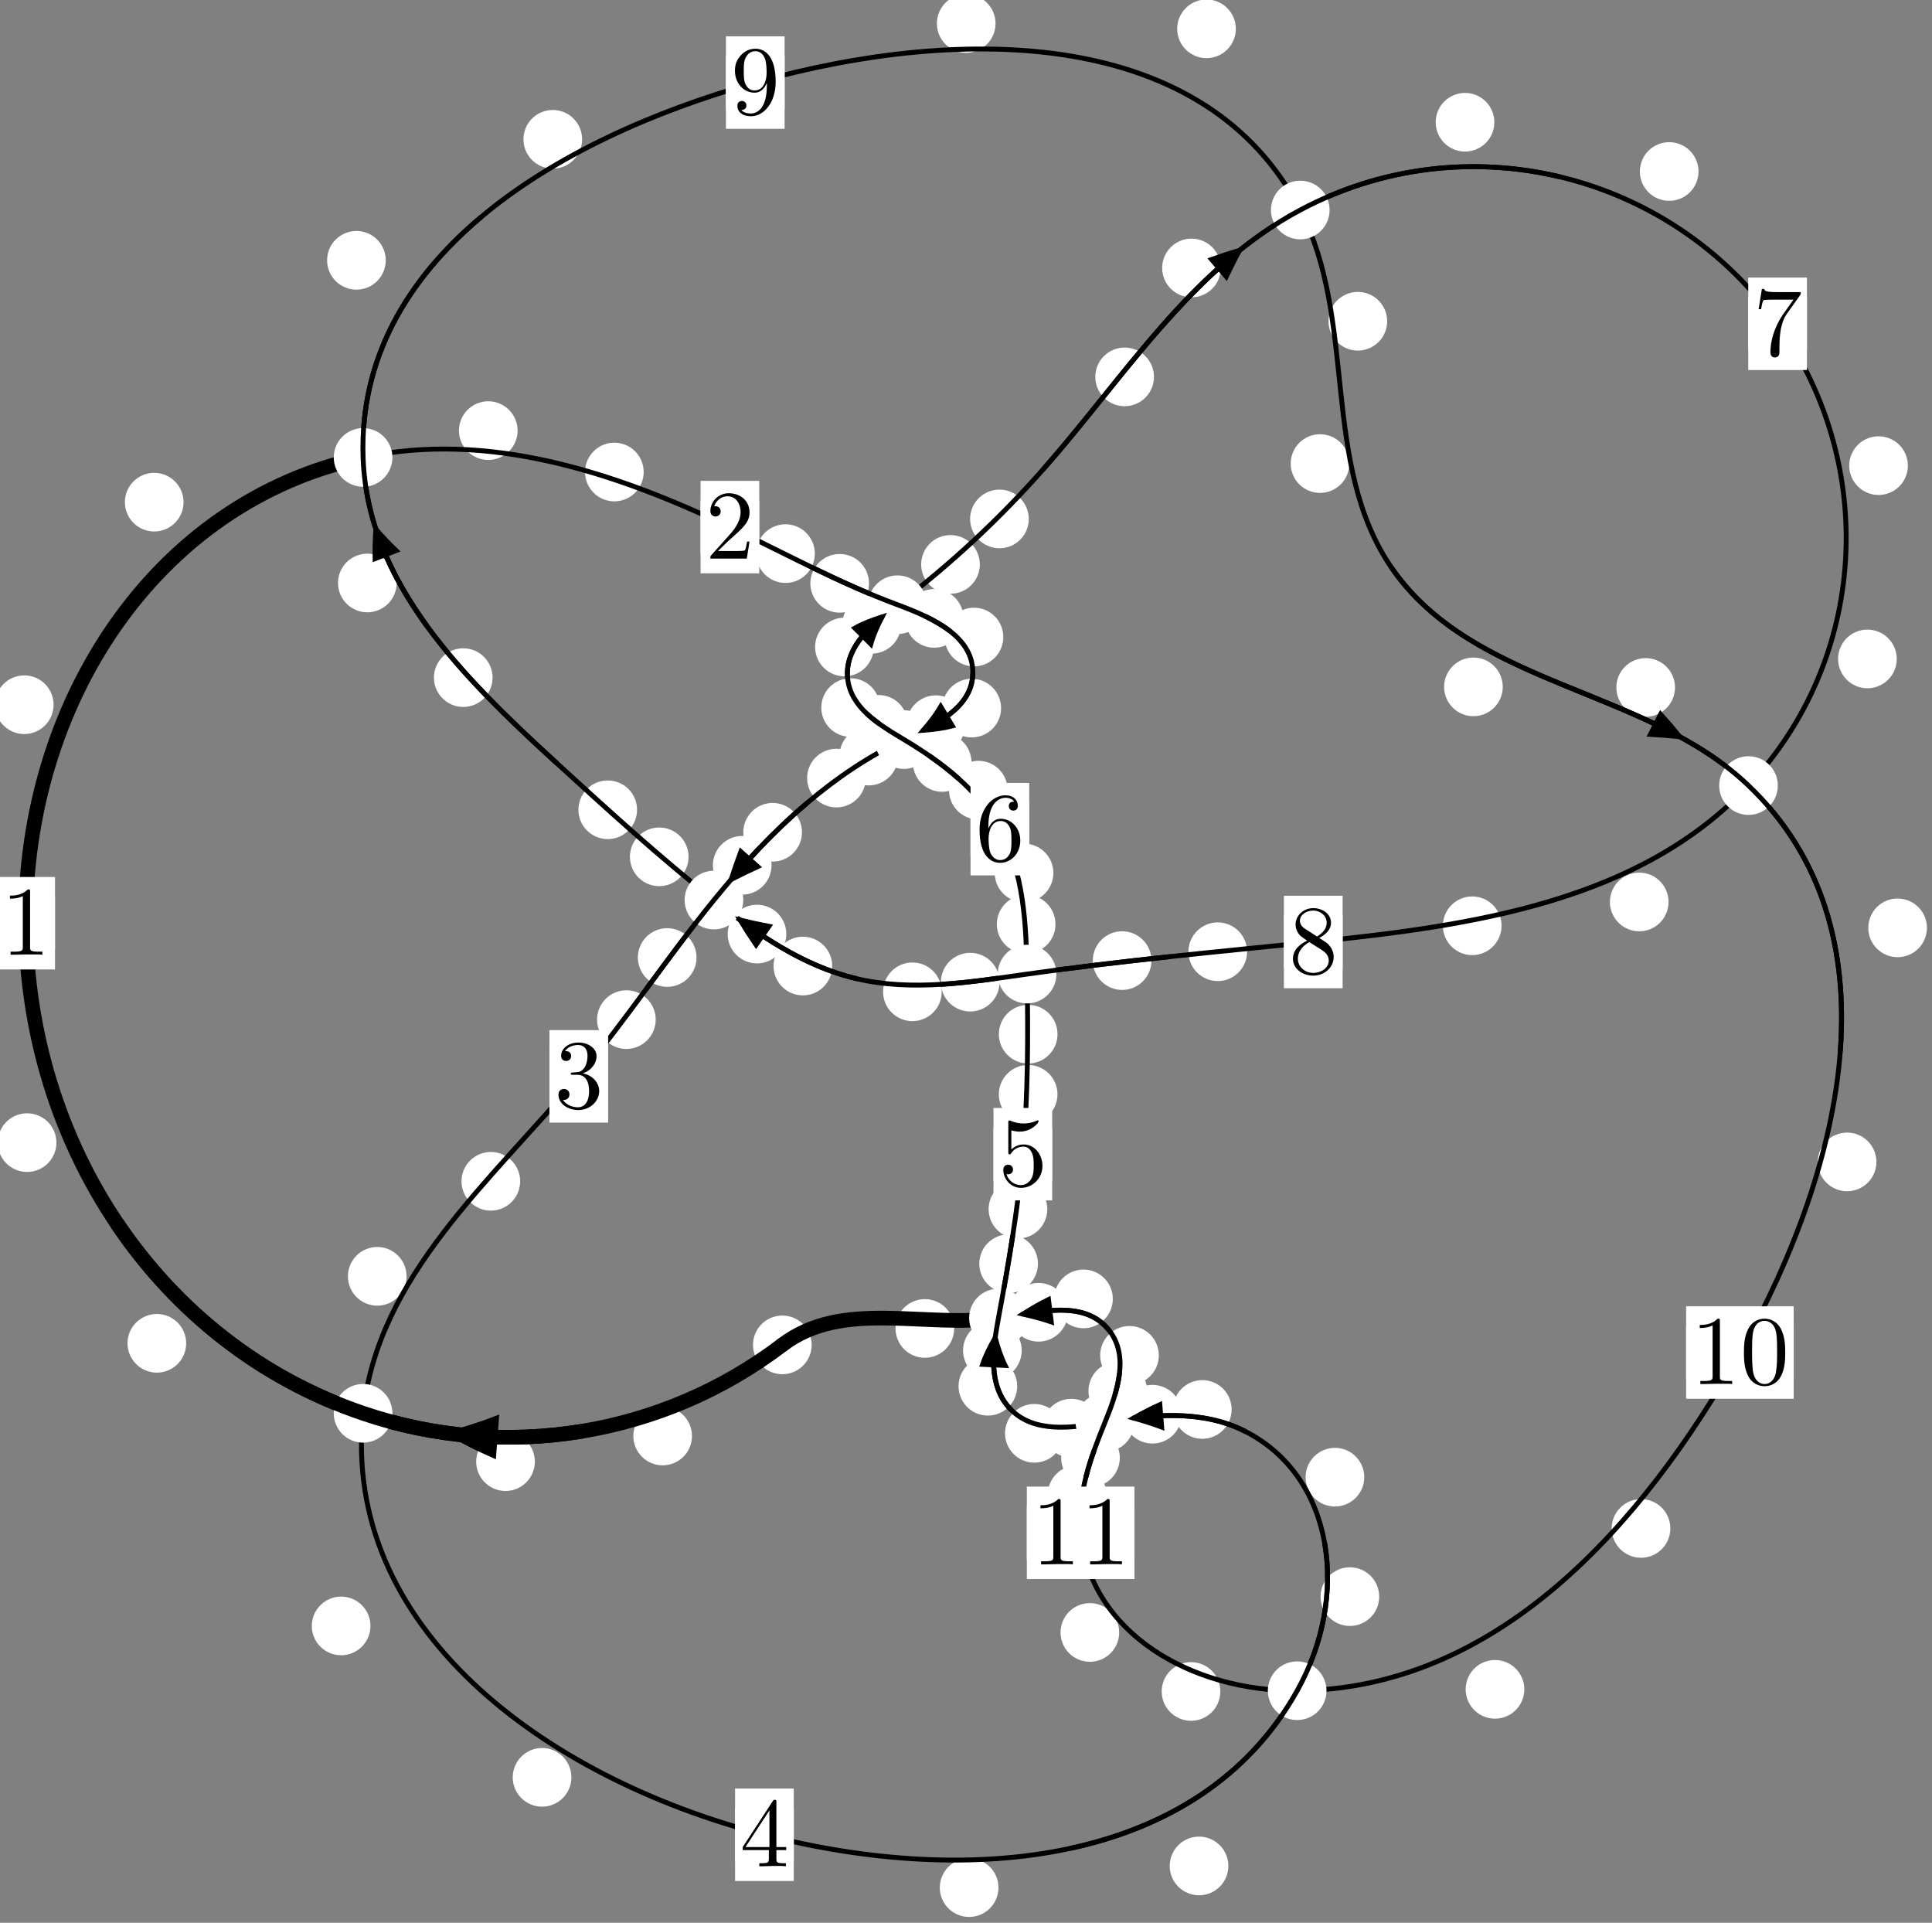 <?xml version="1.0"?>
<!-- Created by MetaPost 1.999 on 2021.07.05:2356 -->
<svg version="1.1" xmlns="http://www.w3.org/2000/svg" xmlns:xlink="http://www.w3.org/1999/xlink" width="196.878" height="195.911" viewBox="0 0 196.878 195.911">
<rect x="0" y="0" width="196.878" height="195.911" fill="#808080" stroke="none"/>
<!-- Original BoundingBox: -37.517044 -51.316666 159.361176 144.594513 -->
  <defs>
    <g transform="scale(0.01,0.01)" id="GLYPHcmr10_48">
      <path style="fill-rule: evenodd;" d="M460 -320C460 -400,455 -480,420 -554C374 -650,292 -666,250 -666C190 -666,117 -640,76 -547C44 -478,39 -400,39 -320C39 -245,43 -155,84 -79C127 2,200 22,249 22C303 22,379 1,423 -94C455 -163,460 -241,460 -320M249 -0C210 -0,151 -25,133 -121C122 -181,122 -273,122 -332C122 -396,122 -462,130 -516C149 -635,224 -644,249 -644C282 -644,348 -626,367 -527C377 -471,377 -395,377 -332C377 -257,377 -189,366 -125C351 -30,294 -0,249 -0"></path>
    </g>
    <g transform="scale(0.01,0.01)" id="GLYPHcmr10_49">
      <path style="fill-rule: evenodd;" d="M294 -640C294 -664,294 -666,271 -666C209 -602,121 -602,89 -602L89 -571C109 -571,168 -571,220 -597L220 -79C220 -43,217 -31,127 -31L95 -31L95 -0L257 -0L130 -3L217 -3L257 -3L297 -3L384 -3L419 -0L419 -31L387 -31C297 -31,294 -42,294 -79"></path>
    </g>
    <g transform="scale(0.01,0.01)" id="GLYPHcmr10_50">
      <path style="fill-rule: evenodd;" d="M127 -77L233 -180C389 -318,449 -372,449 -472C449 -586,359 -666,237 -666C124 -666,50 -574,50 -485C50 -429,100 -429,103 -429C120 -429,155 -441,155 -482C155 -508,137 -534,102 -534C94 -534,92 -534,89 -533C112 -598,166 -635,224 -635C315 -635,358 -554,358 -472C358 -392,308 -313,253 -251L61 -37C50 -26,50 -24,50 -0L421 -0L449 -174L424 -174C419 -144,412 -100,402 -85C395 -77,329 -77,307 -77"></path>
    </g>
    <g transform="scale(0.01,0.01)" id="GLYPHcmr10_51">
      <path style="fill-rule: evenodd;" d="M290 -352C372 -379,430 -449,430 -528C430 -610,342 -666,246 -666C145 -666,69 -606,69 -530C69 -497,91 -478,120 -478C151 -478,171 -500,171 -529C171 -579,124 -579,109 -579C140 -628,206 -641,242 -641C283 -641,338 -619,338 -529C338 -517,336 -459,310 -415C280 -367,246 -364,221 -363C213 -362,189 -360,182 -360C174 -359,167 -358,167 -348C167 -337,174 -337,191 -337L235 -337C317 -337,354 -269,354 -171C354 -35,285 -6,241 -6C198 -6,123 -23,88 -82C123 -77,154 -99,154 -137C154 -173,127 -193,98 -193C74 -193,42 -179,42 -135C42 -44,135 22,244 22C366 22,457 -69,457 -171C457 -253,394 -331,290 -352"></path>
    </g>
    <g transform="scale(0.01,0.01)" id="GLYPHcmr10_52">
      <path style="fill-rule: evenodd;" d="M294 -165L294 -78C294 -42,292 -31,218 -31L197 -31L197 -0L332 -0L238 -3L290 -3L332 -3L374 -3L427 -3L468 -0L468 -31L447 -31C373 -31,371 -42,371 -78L371 -165L471 -165L471 -196L371 -196L371 -651C371 -671,371 -677,355 -677C346 -677,343 -677,335 -665L28 -196L28 -165M300 -196L56 -196L300 -569"></path>
    </g>
    <g transform="scale(0.01,0.01)" id="GLYPHcmr10_53">
      <path style="fill-rule: evenodd;" d="M449 -201C449 -320,367 -420,259 -420C211 -420,168 -404,132 -369L132 -564C152 -558,185 -551,217 -551C340 -551,410 -642,410 -655C410 -661,407 -666,400 -666C399 -666,397 -666,392 -663C372 -654,323 -634,256 -634C216 -634,170 -641,123 -662C115 -665,113 -665,111 -665C101 -665,101 -657,101 -641L101 -345C101 -327,101 -319,115 -319C122 -319,124 -322,128 -328C139 -344,176 -398,257 -398C309 -398,334 -352,342 -334C358 -297,360 -258,360 -208C360 -173,360 -113,336 -71C312 -32,275 -6,229 -6C156 -6,99 -59,82 -118C85 -117,88 -116,99 -116C132 -116,149 -141,149 -165C149 -189,132 -214,99 -214C85 -214,50 -207,50 -161C50 -75,119 22,231 22C347 22,449 -74,449 -201"></path>
    </g>
    <g transform="scale(0.01,0.01)" id="GLYPHcmr10_54">
      <path style="fill-rule: evenodd;" d="M132 -328L132 -352C132 -605,256 -641,307 -641C331 -641,373 -635,395 -601C380 -601,340 -601,340 -556C340 -525,364 -510,386 -510C402 -510,432 -519,432 -558C432 -618,388 -666,305 -666C177 -666,42 -537,42 -316C42 -49,158 22,251 22C362 22,457 -72,457 -204C457 -331,368 -427,257 -427C189 -427,152 -376,132 -328M251 -6C188 -6,158 -66,152 -81C134 -128,134 -208,134 -226C134 -304,166 -404,256 -404C272 -404,318 -404,349 -342C367 -305,367 -254,367 -205C367 -157,367 -107,350 -71C320 -11,274 -6,251 -6"></path>
    </g>
    <g transform="scale(0.01,0.01)" id="GLYPHcmr10_55">
      <path style="fill-rule: evenodd;" d="M476 -609C485 -621,485 -623,485 -644L242 -644C120 -644,118 -657,114 -676L89 -676L56 -470L81 -470C84 -486,93 -549,106 -561C113 -567,191 -567,204 -567L411 -567C400 -551,321 -442,299 -409C209 -274,176 -135,176 -33C176 -23,176 22,222 22C268 22,268 -23,268 -33L268 -84C268 -139,271 -194,279 -248C283 -271,297 -357,341 -419"></path>
    </g>
    <g transform="scale(0.01,0.01)" id="GLYPHcmr10_56">
      <path style="fill-rule: evenodd;" d="M163 -457C117 -487,113 -521,113 -538C113 -599,178 -641,249 -641C322 -641,386 -589,386 -517C386 -460,347 -412,287 -377M309 -362C381 -399,430 -451,430 -517C430 -609,341 -666,250 -666C150 -666,69 -592,69 -499C69 -481,71 -436,113 -389C124 -377,161 -352,186 -335C128 -306,42 -250,42 -151C42 -45,144 22,249 22C362 22,457 -61,457 -168C457 -204,446 -249,408 -291C389 -312,373 -322,309 -362M209 -320L332 -242C360 -223,407 -193,407 -132C407 -58,332 -6,250 -6C164 -6,92 -68,92 -151C92 -209,124 -273,209 -320"></path>
    </g>
    <g transform="scale(0.01,0.01)" id="GLYPHcmr10_57">
      <path style="fill-rule: evenodd;" d="M367 -318L367 -286C367 -52,263 -6,205 -6C188 -6,134 -8,107 -42C151 -42,159 -71,159 -88C159 -119,135 -134,113 -134C97 -134,67 -125,67 -86C67 -19,121 22,206 22C335 22,457 -114,457 -329C457 -598,342 -666,253 -666C198 -666,149 -648,106 -603C65 -558,42 -516,42 -441C42 -316,130 -218,242 -218C303 -218,344 -260,367 -318M243 -241C227 -241,181 -241,150 -304C132 -341,132 -391,132 -440C132 -494,132 -541,153 -578C180 -628,218 -641,253 -641C299 -641,332 -607,349 -562C361 -530,365 -467,365 -421C365 -338,331 -241,243 -241"></path>
    </g>
  </defs>
  <path d="M70.516 146.312C70.516 145.52,70.201 144.76,69.641 144.199C69.08 143.639,68.32 143.324,67.527 143.324C66.735 143.324,65.974 143.639,65.414 144.199C64.853 144.76,64.539 145.52,64.539 146.312C64.539 147.105,64.853 147.865,65.414 148.426C65.974 148.986,66.735 149.301,67.527 149.301C68.32 149.301,69.08 148.986,69.641 148.426C70.201 147.865,70.516 147.105,70.516 146.312Z" style="fill: rgb(100%,100%,100%);stroke: none;"></path>
  <path d="M82.712 137.029C82.712 136.236,82.397 135.476,81.837 134.916C81.276 134.355,80.516 134.04,79.723 134.04C78.931 134.04,78.17 134.355,77.61 134.916C77.049 135.476,76.734 136.236,76.734 137.029C76.734 137.822,77.049 138.582,77.61 139.142C78.17 139.703,78.931 140.018,79.723 140.018C80.516 140.018,81.276 139.703,81.837 139.142C82.397 138.582,82.712 137.822,82.712 137.029Z" style="fill: rgb(100%,100%,100%);stroke: none;"></path>
  <path d="M18.972 136.869C18.972 136.076,18.657 135.316,18.097 134.755C17.536 134.195,16.776 133.88,15.984 133.88C15.191 133.88,14.431 134.195,13.87 134.755C13.31 135.316,12.995 136.076,12.995 136.869C12.995 137.661,13.31 138.421,13.87 138.982C14.431 139.542,15.191 139.857,15.984 139.857C16.776 139.857,17.536 139.542,18.097 138.982C18.657 138.421,18.972 137.661,18.972 136.869Z" style="fill: rgb(100%,100%,100%);stroke: none;"></path>
  <path d="M54.503 148.925C54.503 148.132,54.188 147.372,53.628 146.812C53.067 146.251,52.307 145.936,51.514 145.936C50.722 145.936,49.961 146.251,49.401 146.812C48.84 147.372,48.525 148.132,48.525 148.925C48.525 149.718,48.84 150.478,49.401 151.038C49.961 151.599,50.722 151.914,51.514 151.914C52.307 151.914,53.067 151.599,53.628 151.038C54.188 150.478,54.503 149.718,54.503 148.925Z" style="fill: rgb(100%,100%,100%);stroke: none;"></path>
  <path d="M5.46 71.804C5.46 71.011,5.145 70.251,4.585 69.69C4.025 69.13,3.264 68.815,2.472 68.815C1.679 68.815,0.919 69.13,0.358 69.69C-0.202 70.251,-0.517 71.011,-0.517 71.804C-0.517 72.596,-0.202 73.357,0.358 73.917C0.919 74.477,1.679 74.792,2.472 74.792C3.264 74.792,4.025 74.477,4.585 73.917C5.145 73.357,5.46 72.596,5.46 71.804Z" style="fill: rgb(100%,100%,100%);stroke: none;"></path>
  <path d="M5.749 116.422C5.749 115.63,5.434 114.869,4.874 114.309C4.313 113.748,3.553 113.434,2.76 113.434C1.968 113.434,1.208 113.748,0.647 114.309C0.087 114.869,-0.228 115.63,-0.228 116.422C-0.228 117.215,0.087 117.975,0.647 118.536C1.208 119.096,1.968 119.411,2.76 119.411C3.553 119.411,4.313 119.096,4.874 118.536C5.434 117.975,5.749 117.215,5.749 116.422Z" style="fill: rgb(100%,100%,100%);stroke: none;"></path>
  <path d="M52.745 43.874C52.745 43.081,52.43 42.321,51.87 41.761C51.309 41.2,50.549 40.885,49.757 40.885C48.964 40.885,48.204 41.2,47.643 41.761C47.083 42.321,46.768 43.081,46.768 43.874C46.768 44.667,47.083 45.427,47.643 45.987C48.204 46.548,48.964 46.863,49.757 46.863C50.549 46.863,51.309 46.548,51.87 45.987C52.43 45.427,52.745 44.667,52.745 43.874Z" style="fill: rgb(100%,100%,100%);stroke: none;"></path>
  <path d="M18.704 51.165C18.704 50.372,18.389 49.612,17.828 49.052C17.268 48.491,16.508 48.176,15.715 48.176C14.922 48.176,14.162 48.491,13.602 49.052C13.041 49.612,12.726 50.372,12.726 51.165C12.726 51.958,13.041 52.718,13.602 53.278C14.162 53.839,14.922 54.154,15.715 54.154C16.508 54.154,17.268 53.839,17.828 53.278C18.389 52.718,18.704 51.958,18.704 51.165Z" style="fill: rgb(100%,100%,100%);stroke: none;"></path>
  <path d="M83.034 56.407C83.034 55.614,82.719 54.854,82.159 54.293C81.598 53.733,80.838 53.418,80.045 53.418C79.253 53.418,78.493 53.733,77.932 54.293C77.372 54.854,77.057 55.614,77.057 56.407C77.057 57.199,77.372 57.959,77.932 58.52C78.493 59.08,79.253 59.395,80.045 59.395C80.838 59.395,81.598 59.08,82.159 58.52C82.719 57.959,83.034 57.199,83.034 56.407Z" style="fill: rgb(100%,100%,100%);stroke: none;"></path>
  <path d="M65.593 48.093C65.593 47.3,65.278 46.54,64.717 45.98C64.157 45.419,63.397 45.104,62.604 45.104C61.811 45.104,61.051 45.419,60.491 45.98C59.93 46.54,59.615 47.3,59.615 48.093C59.615 48.886,59.93 49.646,60.491 50.206C61.051 50.767,61.811 51.082,62.604 51.082C63.397 51.082,64.157 50.767,64.717 50.206C65.278 49.646,65.593 48.886,65.593 48.093Z" style="fill: rgb(100%,100%,100%);stroke: none;"></path>
  <path d="M98.19 63.006C98.19 62.213,97.875 61.453,97.314 60.892C96.754 60.332,95.994 60.017,95.201 60.017C94.408 60.017,93.648 60.332,93.088 60.892C92.527 61.453,92.212 62.213,92.212 63.006C92.212 63.798,92.527 64.558,93.088 65.119C93.648 65.679,94.408 65.994,95.201 65.994C95.994 65.994,96.754 65.679,97.314 65.119C97.875 64.558,98.19 63.798,98.19 63.006Z" style="fill: rgb(100%,100%,100%);stroke: none;"></path>
  <path d="M88.555 59.435C88.555 58.642,88.24 57.882,87.679 57.321C87.119 56.761,86.359 56.446,85.566 56.446C84.773 56.446,84.013 56.761,83.453 57.321C82.892 57.882,82.577 58.642,82.577 59.435C82.577 60.227,82.892 60.988,83.453 61.548C84.013 62.108,84.773 62.423,85.566 62.423C86.359 62.423,87.119 62.108,87.679 61.548C88.24 60.988,88.555 60.227,88.555 59.435Z" style="fill: rgb(100%,100%,100%);stroke: none;"></path>
  <path d="M102.012 72.147C102.012 71.354,101.697 70.594,101.136 70.034C100.576 69.473,99.816 69.158,99.023 69.158C98.23 69.158,97.47 69.473,96.91 70.034C96.349 70.594,96.034 71.354,96.034 72.147C96.034 72.94,96.349 73.7,96.91 74.26C97.47 74.821,98.23 75.136,99.023 75.136C99.816 75.136,100.576 74.821,101.136 74.26C101.697 73.7,102.012 72.94,102.012 72.147Z" style="fill: rgb(100%,100%,100%);stroke: none;"></path>
  <path d="M102.24 64.908C102.24 64.115,101.925 63.355,101.365 62.795C100.804 62.234,100.044 61.919,99.252 61.919C98.459 61.919,97.699 62.234,97.138 62.795C96.578 63.355,96.263 64.115,96.263 64.908C96.263 65.701,96.578 66.461,97.138 67.021C97.699 67.582,98.459 67.897,99.252 67.897C100.044 67.897,100.804 67.582,101.365 67.021C101.925 66.461,102.24 65.701,102.24 64.908Z" style="fill: rgb(100%,100%,100%);stroke: none;"></path>
  <path d="M91.517 77.035C91.517 76.242,91.202 75.482,90.641 74.922C90.081 74.361,89.321 74.046,88.528 74.046C87.735 74.046,86.975 74.361,86.415 74.922C85.854 75.482,85.539 76.242,85.539 77.035C85.539 77.828,85.854 78.588,86.415 79.148C86.975 79.709,87.735 80.024,88.528 80.024C89.321 80.024,90.081 79.709,90.641 79.148C91.202 78.588,91.517 77.828,91.517 77.035Z" style="fill: rgb(100%,100%,100%);stroke: none;"></path>
  <path d="M98.354 73.838C98.354 73.045,98.039 72.285,97.479 71.725C96.918 71.164,96.158 70.849,95.365 70.849C94.573 70.849,93.812 71.164,93.252 71.725C92.691 72.285,92.376 73.045,92.376 73.838C92.376 74.631,92.691 75.391,93.252 75.951C93.812 76.512,94.573 76.827,95.365 76.827C96.158 76.827,96.918 76.512,97.479 75.951C98.039 75.391,98.354 74.631,98.354 73.838Z" style="fill: rgb(100%,100%,100%);stroke: none;"></path>
  <path d="M81.724 84.799C81.724 84.007,81.409 83.247,80.848 82.686C80.288 82.126,79.528 81.811,78.735 81.811C77.942 81.811,77.182 82.126,76.622 82.686C76.061 83.247,75.746 84.007,75.746 84.799C75.746 85.592,76.061 86.352,76.622 86.913C77.182 87.473,77.942 87.788,78.735 87.788C79.528 87.788,80.288 87.473,80.848 86.913C81.409 86.352,81.724 85.592,81.724 84.799Z" style="fill: rgb(100%,100%,100%);stroke: none;"></path>
  <path d="M88.225 79.278C88.225 78.485,87.91 77.725,87.35 77.164C86.789 76.604,86.029 76.289,85.236 76.289C84.444 76.289,83.684 76.604,83.123 77.164C82.563 77.725,82.248 78.485,82.248 79.278C82.248 80.07,82.563 80.83,83.123 81.391C83.684 81.951,84.444 82.266,85.236 82.266C86.029 82.266,86.789 81.951,87.35 81.391C87.91 80.83,88.225 80.07,88.225 79.278Z" style="fill: rgb(100%,100%,100%);stroke: none;"></path>
  <path d="M70.978 97.56C70.978 96.767,70.663 96.007,70.102 95.446C69.542 94.886,68.782 94.571,67.989 94.571C67.196 94.571,66.436 94.886,65.876 95.446C65.315 96.007,65 96.767,65 97.56C65 98.352,65.315 99.113,65.876 99.673C66.436 100.234,67.196 100.549,67.989 100.549C68.782 100.549,69.542 100.234,70.102 99.673C70.663 99.113,70.978 98.352,70.978 97.56Z" style="fill: rgb(100%,100%,100%);stroke: none;"></path>
  <path d="M78.623 88.164C78.623 87.371,78.308 86.611,77.747 86.051C77.187 85.49,76.427 85.175,75.634 85.175C74.841 85.175,74.081 85.49,73.521 86.051C72.96 86.611,72.645 87.371,72.645 88.164C72.645 88.957,72.96 89.717,73.521 90.277C74.081 90.838,74.841 91.153,75.634 91.153C76.427 91.153,77.187 90.838,77.747 90.277C78.308 89.717,78.623 88.957,78.623 88.164Z" style="fill: rgb(100%,100%,100%);stroke: none;"></path>
  <path d="M53.007 120.36C53.007 119.568,52.692 118.808,52.131 118.247C51.571 117.687,50.811 117.372,50.018 117.372C49.225 117.372,48.465 117.687,47.905 118.247C47.344 118.808,47.029 119.568,47.029 120.36C47.029 121.153,47.344 121.913,47.905 122.474C48.465 123.034,49.225 123.349,50.018 123.349C50.811 123.349,51.571 123.034,52.131 122.474C52.692 121.913,53.007 121.153,53.007 120.36Z" style="fill: rgb(100%,100%,100%);stroke: none;"></path>
  <path d="M66.82 103.887C66.82 103.095,66.505 102.334,65.945 101.774C65.384 101.213,64.624 100.898,63.831 100.898C63.039 100.898,62.279 101.213,61.718 101.774C61.158 102.334,60.843 103.095,60.843 103.887C60.843 104.68,61.158 105.44,61.718 106.001C62.279 106.561,63.039 106.876,63.831 106.876C64.624 106.876,65.384 106.561,65.945 106.001C66.505 105.44,66.82 104.68,66.82 103.887Z" style="fill: rgb(100%,100%,100%);stroke: none;"></path>
  <path d="M37.75 165.665C37.75 164.872,37.435 164.112,36.875 163.552C36.314 162.991,35.554 162.676,34.761 162.676C33.969 162.676,33.208 162.991,32.648 163.552C32.087 164.112,31.773 164.872,31.773 165.665C31.773 166.458,32.087 167.218,32.648 167.778C33.208 168.339,33.969 168.654,34.761 168.654C35.554 168.654,36.314 168.339,36.875 167.778C37.435 167.218,37.75 166.458,37.75 165.665Z" style="fill: rgb(100%,100%,100%);stroke: none;"></path>
  <path d="M41.431 130.043C41.431 129.25,41.116 128.49,40.556 127.93C39.995 127.369,39.235 127.054,38.442 127.054C37.65 127.054,36.889 127.369,36.329 127.93C35.768 128.49,35.453 129.25,35.453 130.043C35.453 130.836,35.768 131.596,36.329 132.156C36.889 132.717,37.65 133.032,38.442 133.032C39.235 133.032,39.995 132.717,40.556 132.156C41.116 131.596,41.431 130.836,41.431 130.043Z" style="fill: rgb(100%,100%,100%);stroke: none;"></path>
  <path d="M101.746 192.328C101.746 191.535,101.431 190.775,100.871 190.215C100.31 189.654,99.55 189.339,98.758 189.339C97.965 189.339,97.205 189.654,96.644 190.215C96.084 190.775,95.769 191.535,95.769 192.328C95.769 193.121,96.084 193.881,96.644 194.441C97.205 195.002,97.965 195.317,98.758 195.317C99.55 195.317,100.31 195.002,100.871 194.441C101.431 193.881,101.746 193.121,101.746 192.328Z" style="fill: rgb(100%,100%,100%);stroke: none;"></path>
  <path d="M58.227 181.091C58.227 180.298,57.912 179.538,57.352 178.978C56.791 178.417,56.031 178.102,55.238 178.102C54.445 178.102,53.685 178.417,53.125 178.978C52.564 179.538,52.249 180.298,52.249 181.091C52.249 181.884,52.564 182.644,53.125 183.204C53.685 183.765,54.445 184.08,55.238 184.08C56.031 184.08,56.791 183.765,57.352 183.204C57.912 182.644,58.227 181.884,58.227 181.091Z" style="fill: rgb(100%,100%,100%);stroke: none;"></path>
  <path d="M140.546 162.678C140.546 161.885,140.231 161.125,139.671 160.565C139.11 160.004,138.35 159.689,137.558 159.689C136.765 159.689,136.005 160.004,135.444 160.565C134.884 161.125,134.569 161.885,134.569 162.678C134.569 163.471,134.884 164.231,135.444 164.791C136.005 165.352,136.765 165.667,137.558 165.667C138.35 165.667,139.11 165.352,139.671 164.791C140.231 164.231,140.546 163.471,140.546 162.678Z" style="fill: rgb(100%,100%,100%);stroke: none;"></path>
  <path d="M125.174 190.12C125.174 189.327,124.859 188.567,124.299 188.007C123.738 187.446,122.978 187.131,122.185 187.131C121.393 187.131,120.632 187.446,120.072 188.007C119.511 188.567,119.197 189.327,119.197 190.12C119.197 190.913,119.511 191.673,120.072 192.233C120.632 192.794,121.393 193.109,122.185 193.109C122.978 193.109,123.738 192.794,124.299 192.233C124.859 191.673,125.174 190.913,125.174 190.12Z" style="fill: rgb(100%,100%,100%);stroke: none;"></path>
  <path d="M125.509 143.609C125.509 142.816,125.194 142.056,124.634 141.496C124.073 140.935,123.313 140.62,122.52 140.62C121.728 140.62,120.967 140.935,120.407 141.496C119.846 142.056,119.531 142.816,119.531 143.609C119.531 144.402,119.846 145.162,120.407 145.722C120.967 146.283,121.728 146.598,122.52 146.598C123.313 146.598,124.073 146.283,124.634 145.722C125.194 145.162,125.509 144.402,125.509 143.609Z" style="fill: rgb(100%,100%,100%);stroke: none;"></path>
  <path d="M139.024 150.508C139.024 149.715,138.709 148.955,138.148 148.394C137.588 147.834,136.828 147.519,136.035 147.519C135.242 147.519,134.482 147.834,133.922 148.394C133.361 148.955,133.046 149.715,133.046 150.508C133.046 151.3,133.361 152.061,133.922 152.621C134.482 153.182,135.242 153.496,136.035 153.496C136.828 153.496,137.588 153.182,138.148 152.621C138.709 152.061,139.024 151.3,139.024 150.508Z" style="fill: rgb(100%,100%,100%);stroke: none;"></path>
  <path d="M112.163 145.512C112.163 144.72,111.848 143.96,111.288 143.399C110.727 142.839,109.967 142.524,109.175 142.524C108.382 142.524,107.622 142.839,107.061 143.399C106.501 143.96,106.186 144.72,106.186 145.512C106.186 146.305,106.501 147.065,107.061 147.626C107.622 148.186,108.382 148.501,109.175 148.501C109.967 148.501,110.727 148.186,111.288 147.626C111.848 147.065,112.163 146.305,112.163 145.512Z" style="fill: rgb(100%,100%,100%);stroke: none;"></path>
  <path d="M120.424 144.092C120.424 143.3,120.109 142.539,119.549 141.979C118.988 141.418,118.228 141.103,117.436 141.103C116.643 141.103,115.883 141.418,115.322 141.979C114.762 142.539,114.447 143.3,114.447 144.092C114.447 144.885,114.762 145.645,115.322 146.206C115.883 146.766,116.643 147.081,117.436 147.081C118.228 147.081,118.988 146.766,119.549 146.206C120.109 145.645,120.424 144.885,120.424 144.092Z" style="fill: rgb(100%,100%,100%);stroke: none;"></path>
  <path d="M103.656 141.244C103.656 140.451,103.341 139.691,102.781 139.13C102.22 138.57,101.46 138.255,100.668 138.255C99.875 138.255,99.115 138.57,98.554 139.13C97.994 139.691,97.679 140.451,97.679 141.244C97.679 142.036,97.994 142.796,98.554 143.357C99.115 143.917,99.875 144.232,100.668 144.232C101.46 144.232,102.22 143.917,102.781 143.357C103.341 142.796,103.656 142.036,103.656 141.244Z" style="fill: rgb(100%,100%,100%);stroke: none;"></path>
  <path d="M108.393 146.039C108.393 145.246,108.078 144.486,107.517 143.925C106.957 143.365,106.197 143.05,105.404 143.05C104.611 143.05,103.851 143.365,103.291 143.925C102.73 144.486,102.415 145.246,102.415 146.039C102.415 146.831,102.73 147.591,103.291 148.152C103.851 148.712,104.611 149.027,105.404 149.027C106.197 149.027,106.957 148.712,107.517 148.152C108.078 147.591,108.393 146.831,108.393 146.039Z" style="fill: rgb(100%,100%,100%);stroke: none;"></path>
  <path d="M105.77 128.758C105.77 127.965,105.455 127.205,104.895 126.644C104.334 126.084,103.574 125.769,102.782 125.769C101.989 125.769,101.229 126.084,100.668 126.644C100.108 127.205,99.793 127.965,99.793 128.758C99.793 129.55,100.108 130.31,100.668 130.871C101.229 131.431,101.989 131.746,102.782 131.746C103.574 131.746,104.334 131.431,104.895 130.871C105.455 130.31,105.77 129.55,105.77 128.758Z" style="fill: rgb(100%,100%,100%);stroke: none;"></path>
  <path d="M104.116 137.6C104.116 136.807,103.801 136.047,103.241 135.487C102.68 134.926,101.92 134.611,101.127 134.611C100.335 134.611,99.574 134.926,99.014 135.487C98.453 136.047,98.138 136.807,98.138 137.6C98.138 138.393,98.453 139.153,99.014 139.713C99.574 140.274,100.335 140.589,101.127 140.589C101.92 140.589,102.68 140.274,103.241 139.713C103.801 139.153,104.116 138.393,104.116 137.6Z" style="fill: rgb(100%,100%,100%);stroke: none;"></path>
  <path d="M107.761 111.5C107.761 110.707,107.446 109.947,106.886 109.387C106.325 108.826,105.565 108.511,104.772 108.511C103.98 108.511,103.22 108.826,102.659 109.387C102.099 109.947,101.784 110.707,101.784 111.5C101.784 112.293,102.099 113.053,102.659 113.613C103.22 114.174,103.98 114.489,104.772 114.489C105.565 114.489,106.325 114.174,106.886 113.613C107.446 113.053,107.761 112.293,107.761 111.5Z" style="fill: rgb(100%,100%,100%);stroke: none;"></path>
  <path d="M106.721 123.206C106.721 122.413,106.406 121.653,105.846 121.092C105.286 120.532,104.525 120.217,103.733 120.217C102.94 120.217,102.18 120.532,101.619 121.092C101.059 121.653,100.744 122.413,100.744 123.206C100.744 123.998,101.059 124.759,101.619 125.319C102.18 125.88,102.94 126.194,103.733 126.194C104.525 126.194,105.286 125.88,105.846 125.319C106.406 124.759,106.721 123.998,106.721 123.206Z" style="fill: rgb(100%,100%,100%);stroke: none;"></path>
  <path d="M107.557 94.165C107.557 93.373,107.242 92.612,106.682 92.052C106.122 91.491,105.361 91.177,104.569 91.177C103.776 91.177,103.016 91.491,102.455 92.052C101.895 92.612,101.58 93.373,101.58 94.165C101.58 94.958,101.895 95.718,102.455 96.279C103.016 96.839,103.776 97.154,104.569 97.154C105.361 97.154,106.122 96.839,106.682 96.279C107.242 95.718,107.557 94.958,107.557 94.165Z" style="fill: rgb(100%,100%,100%);stroke: none;"></path>
  <path d="M107.764 105.371C107.764 104.578,107.449 103.818,106.888 103.257C106.328 102.697,105.568 102.382,104.775 102.382C103.982 102.382,103.222 102.697,102.662 103.257C102.101 103.818,101.786 104.578,101.786 105.371C101.786 106.163,102.101 106.923,102.662 107.484C103.222 108.044,103.982 108.359,104.775 108.359C105.568 108.359,106.328 108.044,106.888 107.484C107.449 106.923,107.764 106.163,107.764 105.371Z" style="fill: rgb(100%,100%,100%);stroke: none;"></path>
  <path d="M102.687 80.507C102.687 79.714,102.372 78.954,101.811 78.393C101.251 77.833,100.491 77.518,99.698 77.518C98.905 77.518,98.145 77.833,97.585 78.393C97.024 78.954,96.709 79.714,96.709 80.507C96.709 81.299,97.024 82.06,97.585 82.62C98.145 83.181,98.905 83.496,99.698 83.496C100.491 83.496,101.251 83.181,101.811 82.62C102.372 82.06,102.687 81.299,102.687 80.507Z" style="fill: rgb(100%,100%,100%);stroke: none;"></path>
  <path d="M107.342 88.944C107.342 88.151,107.027 87.391,106.467 86.83C105.906 86.27,105.146 85.955,104.353 85.955C103.561 85.955,102.801 86.27,102.24 86.83C101.68 87.391,101.365 88.151,101.365 88.944C101.365 89.736,101.68 90.496,102.24 91.057C102.801 91.617,103.561 91.932,104.353 91.932C105.146 91.932,105.906 91.617,106.467 91.057C107.027 90.496,107.342 89.736,107.342 88.944Z" style="fill: rgb(100%,100%,100%);stroke: none;"></path>
  <path d="M92.514 73.802C92.514 73.009,92.199 72.249,91.639 71.689C91.078 71.128,90.318 70.813,89.525 70.813C88.733 70.813,87.973 71.128,87.412 71.689C86.852 72.249,86.537 73.009,86.537 73.802C86.537 74.595,86.852 75.355,87.412 75.915C87.973 76.476,88.733 76.791,89.525 76.791C90.318 76.791,91.078 76.476,91.639 75.915C92.199 75.355,92.514 74.595,92.514 73.802Z" style="fill: rgb(100%,100%,100%);stroke: none;"></path>
  <path d="M99 77.686C99 76.893,98.685 76.133,98.125 75.572C97.564 75.012,96.804 74.697,96.012 74.697C95.219 74.697,94.459 75.012,93.898 75.572C93.338 76.133,93.023 76.893,93.023 77.686C93.023 78.478,93.338 79.238,93.898 79.799C94.459 80.359,95.219 80.674,96.012 80.674C96.804 80.674,97.564 80.359,98.125 79.799C98.685 79.238,99 78.478,99 77.686Z" style="fill: rgb(100%,100%,100%);stroke: none;"></path>
  <path d="M89.039 65.921C89.039 65.128,88.724 64.368,88.163 63.808C87.603 63.247,86.843 62.932,86.05 62.932C85.257 62.932,84.497 63.247,83.937 63.808C83.376 64.368,83.061 65.128,83.061 65.921C83.061 66.714,83.376 67.474,83.937 68.034C84.497 68.595,85.257 68.91,86.05 68.91C86.843 68.91,87.603 68.595,88.163 68.034C88.724 67.474,89.039 66.714,89.039 65.921Z" style="fill: rgb(100%,100%,100%);stroke: none;"></path>
  <path d="M89.67 72.093C89.67 71.301,89.355 70.541,88.794 69.98C88.234 69.42,87.474 69.105,86.681 69.105C85.888 69.105,85.128 69.42,84.568 69.98C84.007 70.541,83.692 71.301,83.692 72.093C83.692 72.886,84.007 73.646,84.568 74.207C85.128 74.767,85.888 75.082,86.681 75.082C87.474 75.082,88.234 74.767,88.794 74.207C89.355 73.646,89.67 72.886,89.67 72.093Z" style="fill: rgb(100%,100%,100%);stroke: none;"></path>
  <path d="M99.848 57.508C99.848 56.715,99.533 55.955,98.972 55.394C98.412 54.834,97.652 54.519,96.859 54.519C96.066 54.519,95.306 54.834,94.746 55.394C94.185 55.955,93.87 56.715,93.87 57.508C93.87 58.3,94.185 59.06,94.746 59.621C95.306 60.181,96.066 60.496,96.859 60.496C97.652 60.496,98.412 60.181,98.972 59.621C99.533 59.06,99.848 58.3,99.848 57.508Z" style="fill: rgb(100%,100%,100%);stroke: none;"></path>
  <path d="M91.825 63.605C91.825 62.813,91.51 62.052,90.949 61.492C90.389 60.931,89.629 60.617,88.836 60.617C88.043 60.617,87.283 60.931,86.723 61.492C86.162 62.052,85.847 62.813,85.847 63.605C85.847 64.398,86.162 65.158,86.723 65.719C87.283 66.279,88.043 66.594,88.836 66.594C89.629 66.594,90.389 66.279,90.949 65.719C91.51 65.158,91.825 64.398,91.825 63.605Z" style="fill: rgb(100%,100%,100%);stroke: none;"></path>
  <path d="M117.593 38.4C117.593 37.607,117.278 36.847,116.718 36.287C116.157 35.726,115.397 35.411,114.604 35.411C113.812 35.411,113.051 35.726,112.491 36.287C111.93 36.847,111.616 37.607,111.616 38.4C111.616 39.193,111.93 39.953,112.491 40.513C113.051 41.074,113.812 41.389,114.604 41.389C115.397 41.389,116.157 41.074,116.718 40.513C117.278 39.953,117.593 39.193,117.593 38.4Z" style="fill: rgb(100%,100%,100%);stroke: none;"></path>
  <path d="M104.835 52.875C104.835 52.082,104.52 51.322,103.96 50.761C103.399 50.201,102.639 49.886,101.847 49.886C101.054 49.886,100.294 50.201,99.733 50.761C99.173 51.322,98.858 52.082,98.858 52.875C98.858 53.667,99.173 54.428,99.733 54.988C100.294 55.549,101.054 55.863,101.847 55.863C102.639 55.863,103.399 55.549,103.96 54.988C104.52 54.428,104.835 53.667,104.835 52.875Z" style="fill: rgb(100%,100%,100%);stroke: none;"></path>
  <path d="M152.279 12.456C152.279 11.663,151.965 10.903,151.404 10.342C150.844 9.782,150.083 9.467,149.291 9.467C148.498 9.467,147.738 9.782,147.177 10.342C146.617 10.903,146.302 11.663,146.302 12.456C146.302 13.248,146.617 14.008,147.177 14.569C147.738 15.129,148.498 15.444,149.291 15.444C150.083 15.444,150.844 15.129,151.404 14.569C151.965 14.008,152.279 13.248,152.279 12.456Z" style="fill: rgb(100%,100%,100%);stroke: none;"></path>
  <path d="M124.406 27.301C124.406 26.509,124.091 25.749,123.531 25.188C122.97 24.628,122.21 24.313,121.417 24.313C120.625 24.313,119.864 24.628,119.304 25.188C118.743 25.749,118.428 26.509,118.428 27.301C118.428 28.094,118.743 28.854,119.304 29.415C119.864 29.975,120.625 30.29,121.417 30.29C122.21 30.29,122.97 29.975,123.531 29.415C124.091 28.854,124.406 28.094,124.406 27.301Z" style="fill: rgb(100%,100%,100%);stroke: none;"></path>
  <path d="M194.42 47.443C194.42 46.65,194.106 45.89,193.545 45.33C192.985 44.769,192.224 44.454,191.432 44.454C190.639 44.454,189.879 44.769,189.318 45.33C188.758 45.89,188.443 46.65,188.443 47.443C188.443 48.236,188.758 48.996,189.318 49.556C189.879 50.117,190.639 50.432,191.432 50.432C192.224 50.432,192.985 50.117,193.545 49.556C194.106 48.996,194.42 48.236,194.42 47.443Z" style="fill: rgb(100%,100%,100%);stroke: none;"></path>
  <path d="M173.085 17.474C173.085 16.681,172.77 15.921,172.209 15.36C171.649 14.8,170.889 14.485,170.096 14.485C169.303 14.485,168.543 14.8,167.983 15.36C167.422 15.921,167.107 16.681,167.107 17.474C167.107 18.266,167.422 19.026,167.983 19.587C168.543 20.147,169.303 20.462,170.096 20.462C170.889 20.462,171.649 20.147,172.209 19.587C172.77 19.026,173.085 18.266,173.085 17.474Z" style="fill: rgb(100%,100%,100%);stroke: none;"></path>
  <path d="M170.032 91.9C170.032 91.107,169.717 90.347,169.157 89.786C168.596 89.226,167.836 88.911,167.043 88.911C166.251 88.911,165.491 89.226,164.93 89.786C164.37 90.347,164.055 91.107,164.055 91.9C164.055 92.693,164.37 93.453,164.93 94.013C165.491 94.574,166.251 94.889,167.043 94.889C167.836 94.889,168.596 94.574,169.157 94.013C169.717 93.453,170.032 92.693,170.032 91.9Z" style="fill: rgb(100%,100%,100%);stroke: none;"></path>
  <path d="M193.286 67.138C193.286 66.345,192.971 65.585,192.41 65.024C191.85 64.464,191.089 64.149,190.297 64.149C189.504 64.149,188.744 64.464,188.183 65.024C187.623 65.585,187.308 66.345,187.308 67.138C187.308 67.93,187.623 68.69,188.183 69.251C188.744 69.811,189.504 70.126,190.297 70.126C191.089 70.126,191.85 69.811,192.41 69.251C192.971 68.69,193.286 67.93,193.286 67.138Z" style="fill: rgb(100%,100%,100%);stroke: none;"></path>
  <path d="M127.083 96.971C127.083 96.178,126.768 95.418,126.207 94.858C125.647 94.297,124.887 93.982,124.094 93.982C123.301 93.982,122.541 94.297,121.981 94.858C121.42 95.418,121.105 96.178,121.105 96.971C121.105 97.764,121.42 98.524,121.981 99.084C122.541 99.645,123.301 99.96,124.094 99.96C124.887 99.96,125.647 99.645,126.207 99.084C126.768 98.524,127.083 97.764,127.083 96.971Z" style="fill: rgb(100%,100%,100%);stroke: none;"></path>
  <path d="M153.012 94.327C153.012 93.534,152.697 92.774,152.137 92.214C151.576 91.653,150.816 91.338,150.023 91.338C149.231 91.338,148.471 91.653,147.91 92.214C147.35 92.774,147.035 93.534,147.035 94.327C147.035 95.12,147.35 95.88,147.91 96.44C148.471 97.001,149.231 97.316,150.023 97.316C150.816 97.316,151.576 97.001,152.137 96.44C152.697 95.88,153.012 95.12,153.012 94.327Z" style="fill: rgb(100%,100%,100%);stroke: none;"></path>
  <path d="M101.858 100.071C101.858 99.279,101.543 98.518,100.982 97.958C100.422 97.398,99.662 97.083,98.869 97.083C98.076 97.083,97.316 97.398,96.756 97.958C96.195 98.518,95.88 99.279,95.88 100.071C95.88 100.864,96.195 101.624,96.756 102.185C97.316 102.745,98.076 103.06,98.869 103.06C99.662 103.06,100.422 102.745,100.982 102.185C101.543 101.624,101.858 100.864,101.858 100.071Z" style="fill: rgb(100%,100%,100%);stroke: none;"></path>
  <path d="M117.338 97.874C117.338 97.081,117.023 96.321,116.462 95.761C115.902 95.2,115.142 94.885,114.349 94.885C113.556 94.885,112.796 95.2,112.236 95.761C111.675 96.321,111.36 97.081,111.36 97.874C111.36 98.667,111.675 99.427,112.236 99.987C112.796 100.548,113.556 100.863,114.349 100.863C115.142 100.863,115.902 100.548,116.462 99.987C117.023 99.427,117.338 98.667,117.338 97.874Z" style="fill: rgb(100%,100%,100%);stroke: none;"></path>
  <path d="M84.805 98.43C84.805 97.637,84.49 96.877,83.93 96.317C83.369 95.756,82.609 95.441,81.816 95.441C81.024 95.441,80.263 95.756,79.703 96.317C79.143 96.877,78.828 97.637,78.828 98.43C78.828 99.223,79.143 99.983,79.703 100.543C80.263 101.104,81.024 101.419,81.816 101.419C82.609 101.419,83.369 101.104,83.93 100.543C84.49 99.983,84.805 99.223,84.805 98.43Z" style="fill: rgb(100%,100%,100%);stroke: none;"></path>
  <path d="M95.966 101.055C95.966 100.262,95.651 99.502,95.091 98.941C94.53 98.381,93.77 98.066,92.977 98.066C92.185 98.066,91.424 98.381,90.864 98.941C90.303 99.502,89.989 100.262,89.989 101.055C89.989 101.847,90.303 102.607,90.864 103.168C91.424 103.728,92.185 104.043,92.977 104.043C93.77 104.043,94.53 103.728,95.091 103.168C95.651 102.607,95.966 101.847,95.966 101.055Z" style="fill: rgb(100%,100%,100%);stroke: none;"></path>
  <path d="M70.167 87.301C70.167 86.509,69.852 85.749,69.292 85.188C68.731 84.628,67.971 84.313,67.179 84.313C66.386 84.313,65.626 84.628,65.065 85.188C64.505 85.749,64.19 86.509,64.19 87.301C64.19 88.094,64.505 88.854,65.065 89.415C65.626 89.975,66.386 90.29,67.179 90.29C67.971 90.29,68.731 89.975,69.292 89.415C69.852 88.854,70.167 88.094,70.167 87.301Z" style="fill: rgb(100%,100%,100%);stroke: none;"></path>
  <path d="M80.13 95.171C80.13 94.379,79.815 93.618,79.255 93.058C78.694 92.497,77.934 92.183,77.141 92.183C76.349 92.183,75.589 92.497,75.028 93.058C74.468 93.618,74.153 94.379,74.153 95.171C74.153 95.964,74.468 96.724,75.028 97.285C75.589 97.845,76.349 98.16,77.141 98.16C77.934 98.16,78.694 97.845,79.255 97.285C79.815 96.724,80.13 95.964,80.13 95.171Z" style="fill: rgb(100%,100%,100%);stroke: none;"></path>
  <path d="M50.196 69.043C50.196 68.25,49.881 67.49,49.321 66.929C48.76 66.369,48 66.054,47.207 66.054C46.415 66.054,45.655 66.369,45.094 66.929C44.534 67.49,44.219 68.25,44.219 69.043C44.219 69.835,44.534 70.595,45.094 71.156C45.655 71.716,46.415 72.031,47.207 72.031C48 72.031,48.76 71.716,49.321 71.156C49.881 70.595,50.196 69.835,50.196 69.043Z" style="fill: rgb(100%,100%,100%);stroke: none;"></path>
  <path d="M64.919 82.507C64.919 81.715,64.604 80.955,64.044 80.394C63.483 79.834,62.723 79.519,61.93 79.519C61.138 79.519,60.378 79.834,59.817 80.394C59.257 80.955,58.942 81.715,58.942 82.507C58.942 83.3,59.257 84.06,59.817 84.621C60.378 85.181,61.138 85.496,61.93 85.496C62.723 85.496,63.483 85.181,64.044 84.621C64.604 84.06,64.919 83.3,64.919 82.507Z" style="fill: rgb(100%,100%,100%);stroke: none;"></path>
  <path d="M39.31 26.523C39.31 25.73,38.995 24.97,38.434 24.41C37.874 23.849,37.113 23.534,36.321 23.534C35.528 23.534,34.768 23.849,34.207 24.41C33.647 24.97,33.332 25.73,33.332 26.523C33.332 27.316,33.647 28.076,34.207 28.636C34.768 29.197,35.528 29.512,36.321 29.512C37.113 29.512,37.874 29.197,38.434 28.636C38.995 28.076,39.31 27.316,39.31 26.523Z" style="fill: rgb(100%,100%,100%);stroke: none;"></path>
  <path d="M40.421 59.4C40.421 58.607,40.106 57.847,39.546 57.286C38.986 56.726,38.225 56.411,37.433 56.411C36.64 56.411,35.88 56.726,35.319 57.286C34.759 57.847,34.444 58.607,34.444 59.4C34.444 60.192,34.759 60.952,35.319 61.513C35.88 62.073,36.64 62.388,37.433 62.388C38.225 62.388,38.986 62.073,39.546 61.513C40.106 60.952,40.421 60.192,40.421 59.4Z" style="fill: rgb(100%,100%,100%);stroke: none;"></path>
  <path d="M101.449 2.394C101.449 1.602,101.134 0.841,100.574 0.281C100.014 -0.28,99.253 -0.595,98.461 -0.595C97.668 -0.595,96.908 -0.28,96.347 0.281C95.787 0.841,95.472 1.602,95.472 2.394C95.472 3.187,95.787 3.947,96.347 4.508C96.908 5.068,97.668 5.383,98.461 5.383C99.253 5.383,100.014 5.068,100.574 4.508C101.134 3.947,101.449 3.187,101.449 2.394Z" style="fill: rgb(100%,100%,100%);stroke: none;"></path>
  <path d="M59.319 14.193C59.319 13.4,59.004 12.64,58.444 12.079C57.883 11.519,57.123 11.204,56.331 11.204C55.538 11.204,54.778 11.519,54.217 12.079C53.657 12.64,53.342 13.4,53.342 14.193C53.342 14.985,53.657 15.746,54.217 16.306C54.778 16.867,55.538 17.181,56.331 17.181C57.123 17.181,57.883 16.867,58.444 16.306C59.004 15.746,59.319 14.985,59.319 14.193Z" style="fill: rgb(100%,100%,100%);stroke: none;"></path>
  <path d="M141.357 32.731C141.357 31.938,141.042 31.178,140.482 30.618C139.921 30.057,139.161 29.742,138.368 29.742C137.576 29.742,136.816 30.057,136.255 30.618C135.695 31.178,135.38 31.938,135.38 32.731C135.38 33.524,135.695 34.284,136.255 34.844C136.816 35.405,137.576 35.72,138.368 35.72C139.161 35.72,139.921 35.405,140.482 34.844C141.042 34.284,141.357 33.524,141.357 32.731Z" style="fill: rgb(100%,100%,100%);stroke: none;"></path>
  <path d="M125.936 2.936C125.936 2.144,125.621 1.383,125.06 0.823C124.5 0.262,123.739 -0.052,122.947 -0.052C122.154 -0.052,121.394 0.262,120.833 0.823C120.273 1.383,119.958 2.144,119.958 2.936C119.958 3.729,120.273 4.489,120.833 5.05C121.394 5.61,122.154 5.925,122.947 5.925C123.739 5.925,124.5 5.61,125.06 5.05C125.621 4.489,125.936 3.729,125.936 2.936Z" style="fill: rgb(100%,100%,100%);stroke: none;"></path>
  <path d="M153.137 69.984C153.137 69.191,152.822 68.431,152.261 67.871C151.701 67.31,150.941 66.995,150.148 66.995C149.355 66.995,148.595 67.31,148.035 67.871C147.474 68.431,147.159 69.191,147.159 69.984C147.159 70.777,147.474 71.537,148.035 72.097C148.595 72.658,149.355 72.973,150.148 72.973C150.941 72.973,151.701 72.658,152.261 72.097C152.822 71.537,153.137 70.777,153.137 69.984Z" style="fill: rgb(100%,100%,100%);stroke: none;"></path>
  <path d="M137.504 47.233C137.504 46.441,137.189 45.681,136.629 45.12C136.068 44.56,135.308 44.245,134.515 44.245C133.723 44.245,132.962 44.56,132.402 45.12C131.842 45.681,131.527 46.441,131.527 47.233C131.527 48.026,131.842 48.786,132.402 49.347C132.962 49.907,133.723 50.222,134.515 50.222C135.308 50.222,136.068 49.907,136.629 49.347C137.189 48.786,137.504 48.026,137.504 47.233Z" style="fill: rgb(100%,100%,100%);stroke: none;"></path>
  <path d="M196.361 94.538C196.361 93.745,196.046 92.985,195.486 92.424C194.925 91.864,194.165 91.549,193.372 91.549C192.58 91.549,191.82 91.864,191.259 92.424C190.699 92.985,190.384 93.745,190.384 94.538C190.384 95.33,190.699 96.091,191.259 96.651C191.82 97.212,192.58 97.526,193.372 97.526C194.165 97.526,194.925 97.212,195.486 96.651C196.046 96.091,196.361 95.33,196.361 94.538Z" style="fill: rgb(100%,100%,100%);stroke: none;"></path>
  <path d="M170.69 70.044C170.69 69.251,170.375 68.491,169.815 67.93C169.254 67.37,168.494 67.055,167.702 67.055C166.909 67.055,166.149 67.37,165.588 67.93C165.028 68.491,164.713 69.251,164.713 70.044C164.713 70.836,165.028 71.596,165.588 72.157C166.149 72.717,166.909 73.032,167.702 73.032C168.494 73.032,169.254 72.717,169.815 72.157C170.375 71.596,170.69 70.836,170.69 70.044Z" style="fill: rgb(100%,100%,100%);stroke: none;"></path>
  <path d="M170.214 155.73C170.214 154.937,169.899 154.177,169.339 153.616C168.779 153.056,168.018 152.741,167.226 152.741C166.433 152.741,165.673 153.056,165.112 153.616C164.552 154.177,164.237 154.937,164.237 155.73C164.237 156.522,164.552 157.283,165.112 157.843C165.673 158.404,166.433 158.719,167.226 158.719C168.018 158.719,168.779 158.404,169.339 157.843C169.899 157.283,170.214 156.522,170.214 155.73Z" style="fill: rgb(100%,100%,100%);stroke: none;"></path>
  <path d="M191.214 118.387C191.214 117.595,190.899 116.835,190.339 116.274C189.778 115.714,189.018 115.399,188.225 115.399C187.433 115.399,186.672 115.714,186.112 116.274C185.551 116.835,185.237 117.595,185.237 118.387C185.237 119.18,185.551 119.94,186.112 120.501C186.672 121.061,187.433 121.376,188.225 121.376C189.018 121.376,189.778 121.061,190.339 120.501C190.899 119.94,191.214 119.18,191.214 118.387Z" style="fill: rgb(100%,100%,100%);stroke: none;"></path>
  <path d="M124.358 172.342C124.358 171.549,124.043 170.789,123.483 170.228C122.922 169.668,122.162 169.353,121.37 169.353C120.577 169.353,119.817 169.668,119.256 170.228C118.696 170.789,118.381 171.549,118.381 172.342C118.381 173.134,118.696 173.895,119.256 174.455C119.817 175.016,120.577 175.33,121.37 175.33C122.162 175.33,122.922 175.016,123.483 174.455C124.043 173.895,124.358 173.134,124.358 172.342Z" style="fill: rgb(100%,100%,100%);stroke: none;"></path>
  <path d="M155.334 172.126C155.334 171.334,155.019 170.573,154.459 170.013C153.898 169.452,153.138 169.138,152.345 169.138C151.553 169.138,150.792 169.452,150.232 170.013C149.671 170.573,149.356 171.334,149.356 172.126C149.356 172.919,149.671 173.679,150.232 174.24C150.792 174.8,151.553 175.115,152.345 175.115C153.138 175.115,153.898 174.8,154.459 174.24C155.019 173.679,155.334 172.919,155.334 172.126Z" style="fill: rgb(100%,100%,100%);stroke: none;"></path>
  <path d="M112.748 152.29C112.748 151.497,112.433 150.737,111.872 150.177C111.312 149.616,110.552 149.301,109.759 149.301C108.966 149.301,108.206 149.616,107.646 150.177C107.085 150.737,106.77 151.497,106.77 152.29C106.77 153.083,107.085 153.843,107.646 154.403C108.206 154.964,108.966 155.279,109.759 155.279C110.552 155.279,111.312 154.964,111.872 154.403C112.433 153.843,112.748 153.083,112.748 152.29Z" style="fill: rgb(100%,100%,100%);stroke: none;"></path>
  <path d="M114.049 166.329C114.049 165.536,113.734 164.776,113.174 164.215C112.613 163.655,111.853 163.34,111.061 163.34C110.268 163.34,109.508 163.655,108.947 164.215C108.387 164.776,108.072 165.536,108.072 166.329C108.072 167.121,108.387 167.881,108.947 168.442C109.508 169.002,110.268 169.317,111.061 169.317C111.853 169.317,112.613 169.002,113.174 168.442C113.734 167.881,114.049 167.121,114.049 166.329Z" style="fill: rgb(100%,100%,100%);stroke: none;"></path>
  <path d="M116.896 141.721C116.896 140.929,116.581 140.168,116.021 139.608C115.46 139.047,114.7 138.733,113.908 138.733C113.115 138.733,112.355 139.047,111.794 139.608C111.234 140.168,110.919 140.929,110.919 141.721C110.919 142.514,111.234 143.274,111.794 143.835C112.355 144.395,113.115 144.71,113.908 144.71C114.7 144.71,115.46 144.395,116.021 143.835C116.581 143.274,116.896 142.514,116.896 141.721Z" style="fill: rgb(100%,100%,100%);stroke: none;"></path>
  <path d="M114.113 148.533C114.113 147.74,113.798 146.98,113.238 146.419C112.677 145.859,111.917 145.544,111.124 145.544C110.331 145.544,109.571 145.859,109.011 146.419C108.45 146.98,108.135 147.74,108.135 148.533C108.135 149.325,108.45 150.086,109.011 150.646C109.571 151.207,110.331 151.522,111.124 151.522C111.917 151.522,112.677 151.207,113.238 150.646C113.798 150.086,114.113 149.325,114.113 148.533Z" style="fill: rgb(100%,100%,100%);stroke: none;"></path>
  <path d="M113.4 132.344C113.4 131.551,113.085 130.791,112.525 130.231C111.964 129.67,111.204 129.355,110.411 129.355C109.619 129.355,108.858 129.67,108.298 130.231C107.737 130.791,107.423 131.551,107.423 132.344C107.423 133.137,107.737 133.897,108.298 134.457C108.858 135.018,109.619 135.333,110.411 135.333C111.204 135.333,111.964 135.018,112.525 134.457C113.085 133.897,113.4 133.137,113.4 132.344Z" style="fill: rgb(100%,100%,100%);stroke: none;"></path>
  <path d="M118.089 138.095C118.089 137.303,117.774 136.542,117.213 135.982C116.653 135.421,115.893 135.107,115.1 135.107C114.307 135.107,113.547 135.421,112.987 135.982C112.426 136.542,112.111 137.303,112.111 138.095C112.111 138.888,112.426 139.648,112.987 140.209C113.547 140.769,114.307 141.084,115.1 141.084C115.893 141.084,116.653 140.769,117.213 140.209C117.774 139.648,118.089 138.888,118.089 138.095Z" style="fill: rgb(100%,100%,100%);stroke: none;"></path>
  <path d="M97.234 135.355C97.234 134.563,96.919 133.802,96.358 133.242C95.798 132.681,95.038 132.367,94.245 132.367C93.452 132.367,92.692 132.681,92.132 133.242C91.571 133.802,91.256 134.563,91.256 135.355C91.256 136.148,91.571 136.908,92.132 137.469C92.692 138.029,93.452 138.344,94.245 138.344C95.038 138.344,95.798 138.029,96.358 137.469C96.919 136.908,97.234 136.148,97.234 135.355Z" style="fill: rgb(100%,100%,100%);stroke: none;"></path>
  <path d="M108.82 133.709C108.82 132.916,108.505 132.156,107.945 131.595C107.384 131.035,106.624 130.72,105.831 130.72C105.039 130.72,104.278 131.035,103.718 131.595C103.157 132.156,102.842 132.916,102.842 133.709C102.842 134.501,103.157 135.262,103.718 135.822C104.278 136.382,105.039 136.697,105.831 136.697C106.624 136.697,107.384 136.382,107.945 135.822C108.505 135.262,108.82 134.501,108.82 133.709Z" style="fill: rgb(100%,100%,100%);stroke: none;"></path>
  <path d="M79.723 137.029C67.527 146.312,51.514 148.925,37 144C15.984 136.869,2.76 116.422,2.616 94.066C2.472 71.804,15.715 51.165,37 46.606C49.757 43.874,62.604 48.093,74.38 53.706C80.045 56.407,85.566 59.435,91.453 61.616C95.201 63.006,99.252 64.908,99.132 68.679C99.023 72.147,95.365 73.838,92.12 75.355C88.528 77.035,85.236 79.278,82.215 81.844C78.735 84.799,75.634 88.164,72.753 91.705C67.989 97.56,63.831 103.887,58.981 109.672C50.018 120.36,38.442 130.043,37 144C34.761 165.665,55.238 181.091,77.898 186.942C98.758 192.328,122.185 190.12,132.186 172.266C137.558 162.678,136.035 150.508,126.893 145.841C122.52 143.609,117.436 144.092,112.599 144.924C109.175 145.512,105.404 146.039,102.999 143.604C100.668 141.244,101.127 137.6,101.747 134.289C102.782 128.758,103.733 123.206,104.231 117.599C104.772 111.5,104.775 105.371,104.662 99.249C104.569 94.165,104.353 88.944,101.892 84.482C99.698 80.507,96.012 77.686,92.12 75.355C89.525 73.802,86.681 72.093,86.377 69.121C86.05 65.921,88.836 63.605,91.453 61.616C96.859 57.508,101.847 52.875,106.337 47.781C114.604 38.4,121.417 27.301,132.502 21.397C149.291 12.456,170.096 17.474,181.143 32.991C191.432 47.443,190.297 67.138,178.179 80.041C167.043 91.9,150.023 94.327,133.827 95.979C124.094 96.971,114.349 97.874,104.662 99.249C98.869 100.071,92.977 101.055,87.269 99.712C81.816 98.43,77.141 95.171,72.753 91.705C67.179 87.301,61.93 82.507,56.689 77.714C47.207 69.043,37.433 59.4,37 46.606C36.321 26.523,56.331 14.193,76.964 8.414C98.461 2.394,122.947 2.936,132.502 21.397C138.368 32.731,134.515 47.233,141.806 57.844C150.148 69.984,167.702 70.044,178.179 80.041C193.372 94.538,188.225 118.387,177.304 137.809C167.226 155.73,152.345 172.126,132.186 172.266C121.37 172.342,111.061 166.329,110.12 156.18C109.759 152.29,111.124 148.533,112.599 144.924C113.908 141.721,115.1 138.095,112.973 135.486C110.411 132.344,105.831 133.709,101.747 134.289C94.245 135.355,85.882 132.341,79.723 137.029" style="stroke:rgb(0%,0%,0%); stroke-width: 0.498;stroke-linecap: round;stroke-linejoin: round;stroke-miterlimit: 10;fill: none;"></path>
  <path d="M79.723 137.029C67.527 146.312,51.514 148.925,37 144C15.984 136.869,2.76 116.422,2.616 94.066C2.472 71.804,15.715 51.165,37 46.606" style="stroke:rgb(0%,0%,0%); stroke-width: 1.494;stroke-linecap: round;stroke-linejoin: round;stroke-miterlimit: 10;fill: none;"></path>
  <path d="M101.747 134.289C94.245 135.355,85.882 132.341,79.723 137.029" style="stroke:rgb(0%,0%,0%); stroke-width: 1.494;stroke-linecap: round;stroke-linejoin: round;stroke-miterlimit: 10;fill: none;"></path>
  <path d="M39.989 144C39.989 143.207,39.674 142.447,39.113 141.887C38.553 141.326,37.793 141.011,37 141.011C36.207 141.011,35.447 141.326,34.887 141.887C34.326 142.447,34.011 143.207,34.011 144C34.011 144.793,34.326 145.553,34.887 146.113C35.447 146.674,36.207 146.989,37 146.989C37.793 146.989,38.553 146.674,39.113 146.113C39.674 145.553,39.989 144.793,39.989 144Z" style="fill: rgb(100%,100%,100%);stroke: none;"></path>
  <path d="M59.231 145.843C51.889 147.041,44.257 146.463,37 144C26.492 140.434,17.932 133.54,11.981 124.742" style="stroke:rgb(0%,0%,0%); stroke-width: 1.494;stroke-linecap: round;stroke-linejoin: round;stroke-miterlimit: 10;fill: none;"></path>
  <path d="M94.442 61.616C94.442 60.824,94.127 60.064,93.566 59.503C93.006 58.943,92.246 58.628,91.453 58.628C90.66 58.628,89.9 58.943,89.34 59.503C88.779 60.064,88.464 60.824,88.464 61.616C88.464 62.409,88.779 63.169,89.34 63.73C89.9 64.29,90.66 64.605,91.453 64.605C92.246 64.605,93.006 64.29,93.566 63.73C94.127 63.169,94.442 62.409,94.442 61.616Z" style="fill: rgb(100%,100%,100%);stroke: none;"></path>
  <path d="M82.833 57.856C85.658 59.223,88.509 60.526,91.453 61.616C93.327 62.311,95.277 63.134,96.743 64.254" style="stroke:rgb(0%,0%,0%); stroke-width: 0.498;stroke-linecap: round;stroke-linejoin: round;stroke-miterlimit: 10;fill: none;"></path>
  <path d="M75.742 91.705C75.742 90.912,75.427 90.152,74.866 89.592C74.306 89.031,73.546 88.716,72.753 88.716C71.96 88.716,71.2 89.031,70.64 89.592C70.079 90.152,69.764 90.912,69.764 91.705C69.764 92.498,70.079 93.258,70.64 93.818C71.2 94.379,71.96 94.694,72.753 94.694C73.546 94.694,74.306 94.379,74.866 93.818C75.427 93.258,75.742 92.498,75.742 91.705Z" style="fill: rgb(100%,100%,100%);stroke: none;"></path>
  <path d="M77.259 86.555C75.689 88.208,74.194 89.934,72.753 91.705C70.371 94.632,68.141 97.678,65.899 100.715" style="stroke:rgb(0%,0%,0%); stroke-width: 0.498;stroke-linecap: round;stroke-linejoin: round;stroke-miterlimit: 10;fill: none;"></path>
  <path d="M135.175 172.266C135.175 171.474,134.86 170.714,134.3 170.153C133.739 169.593,132.979 169.278,132.186 169.278C131.394 169.278,130.634 169.593,130.073 170.153C129.513 170.714,129.198 171.474,129.198 172.266C129.198 173.059,129.513 173.819,130.073 174.38C130.634 174.94,131.394 175.255,132.186 175.255C132.979 175.255,133.739 174.94,134.3 174.38C134.86 173.819,135.175 173.059,135.175 172.266Z" style="fill: rgb(100%,100%,100%);stroke: none;"></path>
  <path d="M109.114 188.319C118.829 186.209,127.186 181.193,132.186 172.266C134.872 167.472,135.834 162.033,134.982 157.208" style="stroke:rgb(0%,0%,0%); stroke-width: 0.498;stroke-linecap: round;stroke-linejoin: round;stroke-miterlimit: 10;fill: none;"></path>
  <path d="M104.735 134.289C104.735 133.496,104.42 132.736,103.86 132.176C103.299 131.615,102.539 131.3,101.747 131.3C100.954 131.3,100.194 131.615,99.633 132.176C99.073 132.736,98.758 133.496,98.758 134.289C98.758 135.082,99.073 135.842,99.633 136.402C100.194 136.963,100.954 137.278,101.747 137.278C102.539 137.278,103.299 136.963,103.86 136.402C104.42 135.842,104.735 135.082,104.735 134.289Z" style="fill: rgb(100%,100%,100%);stroke: none;"></path>
  <path d="M101.266 139.303C101.167 137.683,101.437 135.945,101.747 134.289C102.264 131.523,102.761 128.752,103.19 125.972" style="stroke:rgb(0%,0%,0%); stroke-width: 0.498;stroke-linecap: round;stroke-linejoin: round;stroke-miterlimit: 10;fill: none;"></path>
  <path d="M95.109 75.355C95.109 74.563,94.794 73.803,94.233 73.242C93.673 72.682,92.913 72.367,92.12 72.367C91.327 72.367,90.567 72.682,90.007 73.242C89.446 73.803,89.131 74.563,89.131 75.355C89.131 76.148,89.446 76.908,90.007 77.469C90.567 78.029,91.327 78.344,92.12 78.344C92.913 78.344,93.673 78.029,94.233 77.469C94.794 76.908,95.109 76.148,95.109 75.355Z" style="fill: rgb(100%,100%,100%);stroke: none;"></path>
  <path d="M97.642 79.302C95.96 77.808,94.066 76.52,92.12 75.355C90.823 74.579,89.463 73.763,88.39 72.77" style="stroke:rgb(0%,0%,0%); stroke-width: 0.498;stroke-linecap: round;stroke-linejoin: round;stroke-miterlimit: 10;fill: none;"></path>
  <path d="M135.491 21.397C135.491 20.605,135.176 19.844,134.615 19.284C134.055 18.724,133.295 18.409,132.502 18.409C131.709 18.409,130.949 18.724,130.389 19.284C129.828 19.844,129.513 20.605,129.513 21.397C129.513 22.19,129.828 22.95,130.389 23.511C130.949 24.071,131.709 24.386,132.502 24.386C133.295 24.386,134.055 24.071,134.615 23.511C135.176 22.95,135.491 22.19,135.491 21.397Z" style="fill: rgb(100%,100%,100%);stroke: none;"></path>
  <path d="M118.363 33.285C122.485 28.6,126.96 24.349,132.502 21.397C140.896 16.926,150.295 15.945,158.976 18.022" style="stroke:rgb(0%,0%,0%); stroke-width: 0.498;stroke-linecap: round;stroke-linejoin: round;stroke-miterlimit: 10;fill: none;"></path>
  <path d="M107.651 99.249C107.651 98.456,107.336 97.696,106.776 97.136C106.215 96.575,105.455 96.26,104.662 96.26C103.87 96.26,103.109 96.575,102.549 97.136C101.988 97.696,101.674 98.456,101.674 99.249C101.674 100.042,101.988 100.802,102.549 101.362C103.109 101.923,103.87 102.238,104.662 102.238C105.455 102.238,106.215 101.923,106.776 101.362C107.336 100.802,107.651 100.042,107.651 99.249Z" style="fill: rgb(100%,100%,100%);stroke: none;"></path>
  <path d="M119.227 97.47C114.364 97.992,109.506 98.562,104.662 99.249C101.766 99.66,98.844 100.112,95.934 100.292" style="stroke:rgb(0%,0%,0%); stroke-width: 0.498;stroke-linecap: round;stroke-linejoin: round;stroke-miterlimit: 10;fill: none;"></path>
  <path d="M39.989 46.606C39.989 45.814,39.674 45.054,39.113 44.493C38.553 43.933,37.793 43.618,37 43.618C36.207 43.618,35.447 43.933,34.887 44.493C34.326 45.054,34.011 45.814,34.011 46.606C34.011 47.399,34.326 48.159,34.887 48.72C35.447 49.28,36.207 49.595,37 49.595C37.793 49.595,38.553 49.28,39.113 48.72C39.674 48.159,39.989 47.399,39.989 46.606Z" style="fill: rgb(100%,100%,100%);stroke: none;"></path>
  <path d="M43.451 63.706C39.768 58.612,37.216 53.003,37 46.606C36.66 36.565,41.493 28.461,48.99 22.146" style="stroke:rgb(0%,0%,0%); stroke-width: 0.498;stroke-linecap: round;stroke-linejoin: round;stroke-miterlimit: 10;fill: none;"></path>
  <path d="M181.168 80.041C181.168 79.248,180.853 78.488,180.293 77.928C179.732 77.367,178.972 77.052,178.179 77.052C177.387 77.052,176.627 77.367,176.066 77.928C175.506 78.488,175.191 79.248,175.191 80.041C175.191 80.834,175.506 81.594,176.066 82.154C176.627 82.715,177.387 83.03,178.179 83.03C178.972 83.03,179.732 82.715,180.293 82.154C180.853 81.594,181.168 80.834,181.168 80.041Z" style="fill: rgb(100%,100%,100%);stroke: none;"></path>
  <path d="M159.192 69.746C165.933 72.528,172.941 75.042,178.179 80.041C185.776 87.289,188.287 96.876,187.535 107.078" style="stroke:rgb(0%,0%,0%); stroke-width: 0.498;stroke-linecap: round;stroke-linejoin: round;stroke-miterlimit: 10;fill: none;"></path>
  <path d="M115.588 144.924C115.588 144.131,115.273 143.371,114.712 142.81C114.152 142.25,113.392 141.935,112.599 141.935C111.806 141.935,111.046 142.25,110.486 142.81C109.925 143.371,109.61 144.131,109.61 144.924C109.61 145.716,109.925 146.477,110.486 147.037C111.046 147.598,111.806 147.912,112.599 147.912C113.392 147.912,114.152 147.598,114.712 147.037C115.273 146.477,115.588 145.716,115.588 144.924Z" style="fill: rgb(100%,100%,100%);stroke: none;"></path>
  <path d="M110.671 150.446C111.152 148.57,111.862 146.728,112.599 144.924C113.253 143.322,113.879 141.615,114.074 139.982" style="stroke:rgb(0%,0%,0%); stroke-width: 0.498;stroke-linecap: round;stroke-linejoin: round;stroke-miterlimit: 10;fill: none;"></path>
  <path d="M79.723 137.029C69.966 144.456,57.767 147.613,45.846 146.057" style="stroke:rgb(0%,0%,0%); stroke-width: 0.498;stroke-linecap: round;stroke-linejoin: round;stroke-miterlimit: 10;fill: none;"></path>
  <path d="M50.596 144.498C49.047 145.101,47.461 145.623,45.846 146.057C47.296 146.892,48.785 147.645,50.308 148.314Z" style="stroke:rgb(0%,0%,0%); stroke-width: 0.498;fill: rgb(0%,0%,0%);"></path>
  <path d="M79.723 137.029C69.966 144.456,57.767 147.613,45.846 146.057" style="stroke:rgb(0%,0%,0%); stroke-width: 0.498;stroke-linecap: round;stroke-linejoin: round;stroke-miterlimit: 10;fill: none;"></path>
  <path d="M48.716 145.184C47.771 145.505,46.814 145.797,45.846 146.057C46.714 146.558,47.597 147.028,48.493 147.469Z" style="stroke:rgb(0%,0%,0%); stroke-width: 0.498;fill: rgb(0%,0%,0%);"></path>
  <path d="M99.132 68.679C99.045 71.454,96.686 73.09,94.085 74.411" style="stroke:rgb(0%,0%,0%); stroke-width: 0.498;stroke-linecap: round;stroke-linejoin: round;stroke-miterlimit: 10;fill: none;"></path>
  <path d="M95.866 71.997C95.379 72.826,94.753 73.631,94.085 74.411C95.109 74.332,96.121 74.205,97.051 73.964Z" style="stroke:rgb(0%,0%,0%); stroke-width: 0.498;fill: rgb(0%,0%,0%);"></path>
  <path d="M82.215 81.844C79.431 84.208,76.89 86.835,74.509 89.603" style="stroke:rgb(0%,0%,0%); stroke-width: 0.498;stroke-linecap: round;stroke-linejoin: round;stroke-miterlimit: 10;fill: none;"></path>
  <path d="M75.494 86.77C75.149 87.708,74.822 88.653,74.509 89.603C75.402 89.152,76.302 88.715,77.21 88.296Z" style="stroke:rgb(0%,0%,0%); stroke-width: 0.498;fill: rgb(0%,0%,0%);"></path>
  <path d="M126.893 145.841C123.395 144.055,119.441 144.008,115.523 144.486" style="stroke:rgb(0%,0%,0%); stroke-width: 0.498;stroke-linecap: round;stroke-linejoin: round;stroke-miterlimit: 10;fill: none;"></path>
  <path d="M118.193 143.117C117.287 143.528,116.398 143.992,115.523 144.486C116.491 144.755,117.448 145.056,118.378 145.405Z" style="stroke:rgb(0%,0%,0%); stroke-width: 0.498;fill: rgb(0%,0%,0%);"></path>
  <path d="M102.999 143.604C101.134 141.716,101.055 139.006,101.415 136.303" style="stroke:rgb(0%,0%,0%); stroke-width: 0.498;stroke-linecap: round;stroke-linejoin: round;stroke-miterlimit: 10;fill: none;"></path>
  <path d="M102.424 139.128C101.998 138.254,101.678 137.29,101.415 136.303C100.903 137.186,100.448 138.094,100.131 139.014Z" style="stroke:rgb(0%,0%,0%); stroke-width: 0.498;fill: rgb(0%,0%,0%);"></path>
  <path d="M86.377 69.121C86.115 66.561,87.846 64.567,89.889 62.853" style="stroke:rgb(0%,0%,0%); stroke-width: 0.498;stroke-linecap: round;stroke-linejoin: round;stroke-miterlimit: 10;fill: none;"></path>
  <path d="M88.738 65.624C89 64.694,89.415 63.763,89.889 62.853C88.91 63.162,87.958 63.526,87.116 63.998Z" style="stroke:rgb(0%,0%,0%); stroke-width: 0.498;fill: rgb(0%,0%,0%);"></path>
  <path d="M106.337 47.781C112.951 40.276,118.634 31.672,126.318 25.508" style="stroke:rgb(0%,0%,0%); stroke-width: 0.498;stroke-linecap: round;stroke-linejoin: round;stroke-miterlimit: 10;fill: none;"></path>
  <path d="M124.956 28.181C125.385 27.276,125.837 26.384,126.318 25.508C125.358 25.787,124.407 26.098,123.465 26.435Z" style="stroke:rgb(0%,0%,0%); stroke-width: 0.498;fill: rgb(0%,0%,0%);"></path>
  <path d="M87.269 99.712C82.907 98.687,79.042 96.396,75.424 93.746" style="stroke:rgb(0%,0%,0%); stroke-width: 0.498;stroke-linecap: round;stroke-linejoin: round;stroke-miterlimit: 10;fill: none;"></path>
  <path d="M78.356 94.384C77.375 94.2,76.397 93.983,75.424 93.746C75.944 94.602,76.483 95.446,77.045 96.27Z" style="stroke:rgb(0%,0%,0%); stroke-width: 0.498;fill: rgb(0%,0%,0%);"></path>
  <path d="M56.689 77.714C49.104 70.777,41.331 63.218,38.304 53.922" style="stroke:rgb(0%,0%,0%); stroke-width: 0.498;stroke-linecap: round;stroke-linejoin: round;stroke-miterlimit: 10;fill: none;"></path>
  <path d="M40.367 56.099C39.643 55.407,38.954 54.682,38.304 53.922C38.226 54.919,38.201 55.919,38.223 56.92Z" style="stroke:rgb(0%,0%,0%); stroke-width: 0.498;fill: rgb(0%,0%,0%);"></path>
  <path d="M141.806 57.844C148.48 67.556,161.049 69.537,171.174 75.059" style="stroke:rgb(0%,0%,0%); stroke-width: 0.498;stroke-linecap: round;stroke-linejoin: round;stroke-miterlimit: 10;fill: none;"></path>
  <path d="M168.183 74.826C169.185 74.878,170.183 74.953,171.174 75.059C170.548 74.283,169.896 73.525,169.224 72.78Z" style="stroke:rgb(0%,0%,0%); stroke-width: 0.498;fill: rgb(0%,0%,0%);"></path>
  <path d="M112.973 135.486C110.924 132.973,107.582 133.343,104.237 133.889" style="stroke:rgb(0%,0%,0%); stroke-width: 0.498;stroke-linecap: round;stroke-linejoin: round;stroke-miterlimit: 10;fill: none;"></path>
  <path d="M106.845 132.407C105.973 132.832,105.102 133.353,104.237 133.889C105.227 134.122,106.212 134.369,107.129 134.686Z" style="stroke:rgb(0%,0%,0%); stroke-width: 0.498;fill: rgb(0%,0%,0%);"></path>
  <path d="M-0.375 96.776L5.606 96.776L5.606 89.356L-0.375 89.356Z" style="fill: rgb(100%,100%,100%);stroke: none;"></path>
  <path d="M-0.375 98.776L5.606 98.776L5.606 91.356L-0.375 91.356Z" style="fill: rgb(100%,100%,100%);stroke: none;"></path>
  <g transform="translate(0.125 97.276)" style="fill: rgb(0%,0%,0%);">
    <use xlink:href="#GLYPHcmr10_49"></use>
  </g>
  <path d="M71.39 56.416L77.371 56.416L77.371 48.996L71.39 48.996Z" style="fill: rgb(100%,100%,100%);stroke: none;"></path>
  <path d="M71.39 58.416L77.371 58.416L77.371 50.996L71.39 50.996Z" style="fill: rgb(100%,100%,100%);stroke: none;"></path>
  <g transform="translate(71.89 56.916)" style="fill: rgb(0%,0%,0%);">
    <use xlink:href="#GLYPHcmr10_50"></use>
  </g>
  <path d="M55.99 112.382L61.972 112.382L61.972 104.961L55.99 104.961Z" style="fill: rgb(100%,100%,100%);stroke: none;"></path>
  <path d="M55.99 114.382L61.972 114.382L61.972 106.961L55.99 106.961Z" style="fill: rgb(100%,100%,100%);stroke: none;"></path>
  <g transform="translate(56.49 112.882)" style="fill: rgb(0%,0%,0%);">
    <use xlink:href="#GLYPHcmr10_51"></use>
  </g>
  <path d="M74.907 189.652L80.889 189.652L80.889 182.232L74.907 182.232Z" style="fill: rgb(100%,100%,100%);stroke: none;"></path>
  <path d="M74.907 191.652L80.889 191.652L80.889 184.232L74.907 184.232Z" style="fill: rgb(100%,100%,100%);stroke: none;"></path>
  <g transform="translate(75.407 190.152)" style="fill: rgb(0%,0%,0%);">
    <use xlink:href="#GLYPHcmr10_52"></use>
  </g>
  <path d="M101.24 120.31L107.221 120.31L107.221 112.889L101.24 112.889Z" style="fill: rgb(100%,100%,100%);stroke: none;"></path>
  <path d="M101.24 122.31L107.221 122.31L107.221 114.889L101.24 114.889Z" style="fill: rgb(100%,100%,100%);stroke: none;"></path>
  <g transform="translate(101.74 120.81)" style="fill: rgb(0%,0%,0%);">
    <use xlink:href="#GLYPHcmr10_53"></use>
  </g>
  <path d="M98.901 87.193L104.882 87.193L104.882 79.772L98.901 79.772Z" style="fill: rgb(100%,100%,100%);stroke: none;"></path>
  <path d="M98.901 89.193L104.882 89.193L104.882 81.772L98.901 81.772Z" style="fill: rgb(100%,100%,100%);stroke: none;"></path>
  <g transform="translate(99.401 87.693)" style="fill: rgb(0%,0%,0%);">
    <use xlink:href="#GLYPHcmr10_54"></use>
  </g>
  <path d="M178.152 35.701L184.134 35.701L184.134 28.281L178.152 28.281Z" style="fill: rgb(100%,100%,100%);stroke: none;"></path>
  <path d="M178.152 37.701L184.134 37.701L184.134 30.281L178.152 30.281Z" style="fill: rgb(100%,100%,100%);stroke: none;"></path>
  <g transform="translate(178.652 36.201)" style="fill: rgb(0%,0%,0%);">
    <use xlink:href="#GLYPHcmr10_55"></use>
  </g>
  <path d="M130.836 98.689L136.818 98.689L136.818 91.268L130.836 91.268Z" style="fill: rgb(100%,100%,100%);stroke: none;"></path>
  <path d="M130.836 100.689L136.818 100.689L136.818 93.268L130.836 93.268Z" style="fill: rgb(100%,100%,100%);stroke: none;"></path>
  <g transform="translate(131.336 99.189)" style="fill: rgb(0%,0%,0%);">
    <use xlink:href="#GLYPHcmr10_56"></use>
  </g>
  <path d="M73.973 11.125L79.954 11.125L79.954 3.704L73.973 3.704Z" style="fill: rgb(100%,100%,100%);stroke: none;"></path>
  <path d="M73.973 13.125L79.954 13.125L79.954 5.704L73.973 5.704Z" style="fill: rgb(100%,100%,100%);stroke: none;"></path>
  <g transform="translate(74.473 11.625)" style="fill: rgb(0%,0%,0%);">
    <use xlink:href="#GLYPHcmr10_57"></use>
  </g>
  <path d="M171.822 140.519L182.785 140.519L182.785 133.098L171.822 133.098Z" style="fill: rgb(100%,100%,100%);stroke: none;"></path>
  <path d="M171.822 142.519L182.785 142.519L182.785 135.098L171.822 135.098Z" style="fill: rgb(100%,100%,100%);stroke: none;"></path>
  <g transform="translate(172.322 141.019)" style="fill: rgb(0%,0%,0%);">
    <use xlink:href="#GLYPHcmr10_49"></use>
    <use xlink:href="#GLYPHcmr10_48" x="5"></use>
  </g>
  <path d="M104.638 158.89L115.601 158.89L115.601 151.469L104.638 151.469Z" style="fill: rgb(100%,100%,100%);stroke: none;"></path>
  <path d="M104.638 160.89L115.601 160.89L115.601 153.469L104.638 153.469Z" style="fill: rgb(100%,100%,100%);stroke: none;"></path>
  <g transform="translate(105.138 159.39)" style="fill: rgb(0%,0%,0%);">
    <use xlink:href="#GLYPHcmr10_49"></use>
    <use xlink:href="#GLYPHcmr10_49" x="5"></use>
  </g>
</svg>
